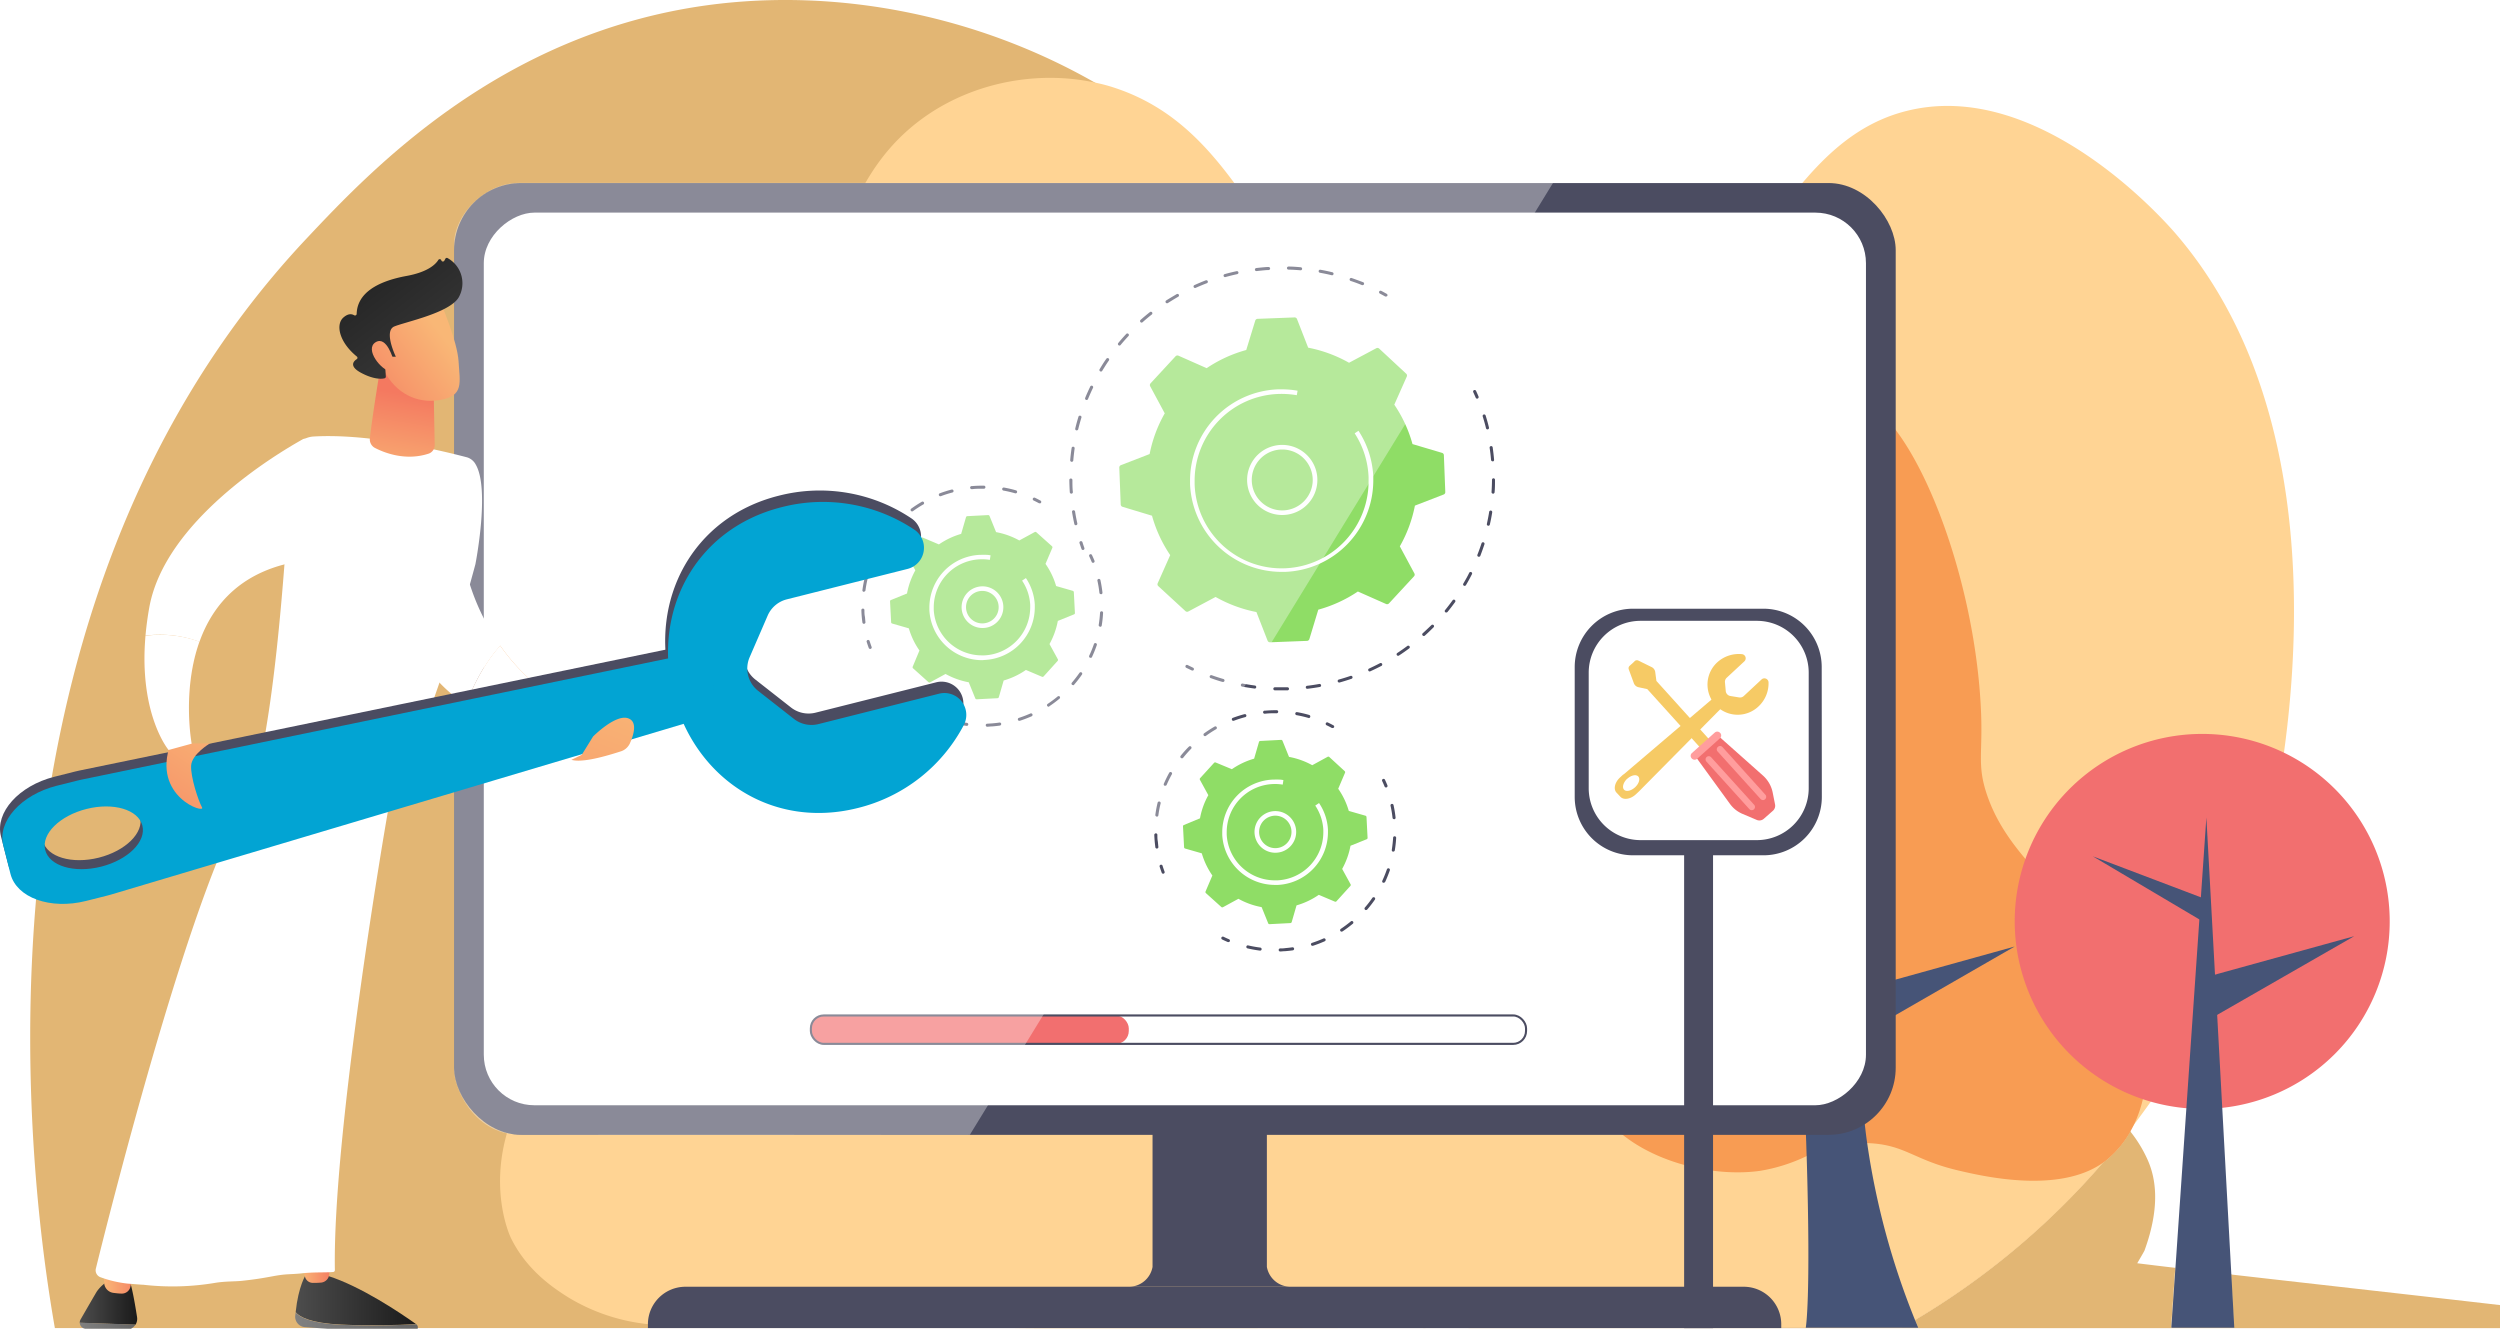 <svg id="Layer_1" data-name="Layer 1" xmlns="http://www.w3.org/2000/svg" xmlns:xlink="http://www.w3.org/1999/xlink" viewBox="0 0 600 318.9"><defs><style>.cls-1{fill:#e2b674;}.cls-2{fill:#ffd494;}.cls-3{fill:#f89c53;}.cls-4{fill:#465477;}.cls-5{fill:#f26f6f;}.cls-6{fill:#e1e1e1;}.cls-7{fill:#ececec;}.cls-8{fill:#4b4c61;}.cls-11,.cls-15,.cls-9{fill:#fff;}.cls-12,.cls-9{stroke:#4b4c61;stroke-miterlimit:10;}.cls-10{fill:#8fdd66;}.cls-12{fill:none;stroke-width:0.5px;}.cls-13{fill:#f6ca65;}.cls-14{fill:#ff9d9d;}.cls-15{opacity:0.35;}.cls-16{fill:url(#linear-gradient);}.cls-17{fill:url(#linear-gradient-2);}.cls-18{fill:url(#linear-gradient-3);}.cls-19{fill:url(#linear-gradient-4);}.cls-20{fill:url(#linear-gradient-5);}.cls-21{fill:url(#linear-gradient-6);}.cls-22{fill:url(#linear-gradient-7);}.cls-23{fill:url(#linear-gradient-8);}.cls-24{fill:url(#linear-gradient-9);}.cls-25{fill:url(#linear-gradient-10);}.cls-26{fill:url(#linear-gradient-11);}.cls-27{fill:#02a4d3;}.cls-28{fill:url(#linear-gradient-12);}.cls-29{fill:url(#linear-gradient-13);}.cls-30{fill:url(#linear-gradient-14);}</style><linearGradient id="linear-gradient" x1="-705.19" y1="156.42" x2="-675.64" y2="234.75" gradientTransform="matrix(-1, 0, 0, 1, -575.8, 0)" gradientUnits="userSpaceOnUse"><stop offset="0" stop-color="#f9b776"/><stop offset="1" stop-color="#f47960"/></linearGradient><linearGradient id="linear-gradient-2" x1="6567.07" y1="311.99" x2="6596.52" y2="311.99" gradientTransform="translate(-6496.2)" gradientUnits="userSpaceOnUse"><stop offset="0" stop-color="#4d4d4d"/><stop offset="1" stop-color="#1a1a1a"/></linearGradient><linearGradient id="linear-gradient-3" x1="6567.07" y1="317.26" x2="6596.52" y2="317.26" gradientTransform="translate(-6496.2)" gradientUnits="userSpaceOnUse"><stop offset="0" stop-color="gray"/><stop offset="1" stop-color="#666"/></linearGradient><linearGradient id="linear-gradient-4" x1="6515.34" y1="312.06" x2="6529.13" y2="312.06" xlink:href="#linear-gradient-2"/><linearGradient id="linear-gradient-5" x1="6515.34" y1="318.31" x2="6528.72" y2="318.31" xlink:href="#linear-gradient-3"/><linearGradient id="linear-gradient-6" x1="6521.17" y1="302.59" x2="6530.12" y2="302.59" gradientTransform="translate(-6496.2)" xlink:href="#linear-gradient"/><linearGradient id="linear-gradient-7" x1="6568.57" y1="302.01" x2="6576.02" y2="302.01" gradientTransform="translate(-6496.2)" xlink:href="#linear-gradient"/><linearGradient id="linear-gradient-8" x1="6590.84" y1="117.25" x2="6594.5" y2="94.68" gradientTransform="translate(-6496.2)" xlink:href="#linear-gradient"/><linearGradient id="linear-gradient-9" x1="6602.68" y1="80.65" x2="6578.96" y2="98.79" gradientTransform="translate(-6496.2)" xlink:href="#linear-gradient"/><linearGradient id="linear-gradient-10" x1="6575.95" y1="53.38" x2="6597.4" y2="81" gradientTransform="translate(-6496.2)" gradientUnits="userSpaceOnUse"><stop offset="0" stop-color="#1a1a1a"/><stop offset="1" stop-color="#333"/></linearGradient><linearGradient id="linear-gradient-11" x1="6599.72" y1="76.8" x2="6576.01" y2="94.95" gradientTransform="translate(-6496.2)" xlink:href="#linear-gradient"/><linearGradient id="linear-gradient-12" x1="-620.29" y1="159.71" x2="-587.02" y2="207.77" xlink:href="#linear-gradient"/><linearGradient id="linear-gradient-13" x1="-726.06" y1="164.24" x2="-696.47" y2="242.66" xlink:href="#linear-gradient"/><linearGradient id="linear-gradient-14" x1="-629.86" y1="172.71" x2="-603.56" y2="210.7" xlink:href="#linear-gradient"/></defs><title>02مجموعة محمد النهدي العقارية</title><path class="cls-1" d="M600,313.22v5.53H337.65c33.79-.05,73.48-.09,118.63-.09h4.1s-.28-.65-.78-1.86a182.59,182.59,0,0,0,45-37.69h0c.29-.21.59-.43.88-.67a24.25,24.25,0,0,0,5.78-6.91,31.51,31.51,0,0,1,4.17,6.82c1.82,4.1,3.24,10.87-.77,21.83-.57,1.05-1.15,2-1.72,3,3,.37,6,.74,9.12,1.1l-1,14.43h15.1l-.7-12.83C557.44,308.4,579.74,310.88,600,313.22Z"/><path class="cls-1" d="M511.09,271.27c.07.08.14.17.22.25a24.25,24.25,0,0,1-5.78,6.91c-.29.24-.59.46-.88.67h0a182.59,182.59,0,0,1-45,37.69c.5,1.21.78,1.86.78,1.86h-4.1c-45.15,0-84.84,0-118.63.09H13.17C8.48,291.88-13.51,150,73.42,57.41,88.92,40.92,119.8,8.14,169.64,1.27c31.3-4.29,64.83,2.38,93.11,18.54a139.74,139.74,0,0,1,32.56,25.5,136.76,136.76,0,0,1,25.44,38.21c1.14-1.36,2.44-2.85,3.92-4.42,8.64-9.16,22.92-20.93,42.37-24.84,15.94-3.2,35.79-1.51,52.06,7.43a57.42,57.42,0,0,1,19.39,17.06A58.32,58.32,0,0,1,446.81,96a70.65,70.65,0,0,1,.06,39.43v0c-.08.31-.18.61-.27.92-.41,1.3-.85,2.58-1.32,3.82-8.23,21.35-23.62,23.54-30.52,49.46-2,7.34-4.87,19.54.19,31.74,4.94,12,14.73,18.82,22,22.34a36.64,36.64,0,0,0,8.62,3.11c.6.09,1.19.19,1.79.3h0l1.18.2C483,253,501.77,260,511.09,271.27Z"/><path class="cls-1" d="M535.52,305.83l.7,12.83h-15.1l1-14.43C526.54,304.77,531,305.31,535.52,305.83Z"/><path class="cls-2" d="M548.16,180.55A225.23,225.23,0,0,1,542,211.24a180.1,180.1,0,0,1-8.14,22q-1,2.25-2,4.42-1.41,3-2.93,5.89c-1,1.86-2,3.7-3,5.49a180.8,180.8,0,0,1-9.7,15.31c-1.33,1.87-2.67,3.7-4,5.47-.35.46-.71.94-1.08,1.4-2.12,2.73-4.28,5.35-6.44,7.83h0a182.59,182.59,0,0,1-45,37.69c-1.3.75-2.42,1.37-3.32,1.86-45.15,0-84.84,0-118.63.09s-61.65.1-83.18.1c-4,0-8.38,0-13.23-.1-17.37-.2-41.29-.67-81.26-.67a41.14,41.14,0,0,1-5.08-.28,46.11,46.11,0,0,1-18.64-6.38c-3-1.91-9.85-6.21-13.78-14.31,0,0-5.25-10.77-.76-25.63,5.64-19.83,39.12-30.12,82-37,3.63-.57,26.78-7.82,36-29.83,6.5-15.73,2.29-30.41.19-37.28-5.93-19.44-16.55-23.53-26.68-38.79C196.33,103.16,193,61.7,212,37.49c12.4-15.86,33.35-21.43,50.74-17.68a40.14,40.14,0,0,1,4.82,1.28c28.73,9.52,34.2,39.65,57.1,58a61.69,61.69,0,0,0,18.27,10.14c4.87,1.72,19.31,6.68,36.53,2.58,18.82-4.44,29.86-17.06,39.63-30.13,11.23-15,20.77-30.63,38.52-35.06C489.08,18.71,519,52.45,522,55.89,553.73,92.57,552.81,146.78,548.16,180.55Z"/><path class="cls-3" d="M514.29,263.8a29.67,29.67,0,0,1-2.12,6.07c-.27.56-.55,1.11-.86,1.65a24.25,24.25,0,0,1-5.78,6.91c-.29.24-.59.46-.88.67h0c-10.49,7.37-28.34,3.29-34.29,1.9-11.18-2.55-13-6.32-22.21-6.66h-.26c-6.41-.21-10.29,1.37-14.23,3.09a41.08,41.08,0,0,1-11.3,3.58c-13.78,1.91-32.72-4-39.22-16-8.13-15.05,3.73-36.69,14.34-56,7.09-13,10.81-15.15,15.79-28,3.44-8.77,4.87-17.06,7.94-33.55,3.72-20.58,3.72-28.12,9.94-38.6,4.49-7.72,7.75-13.24,12.53-13.43a7.24,7.24,0,0,1,3.16.6c12.47,5.07,27.1,41.23,28.59,74.4.48,10.3-.95,13,1.34,20,2,6.08,5.35,11,9.37,15.76,7.06,8.27,16.08,15.75,23,27C514.66,242.44,516.62,254,514.29,263.8Z"/><path class="cls-4" d="M460.38,318.66h-27s1.26-6.43.22-41.23c-.05-1.16-.08-2.35-.12-3.56a98.66,98.66,0,0,1,3.43-30.19c2.37-8.7,5.3-15.57,6.73-22.66a39.42,39.42,0,0,0,.81-9.92,40.78,40.78,0,0,0-1.6-9.39c-6.28-21.94,2-58.29,3.72-65.39.19-.81.3-1.23.3-1.23l0,.29v0c-.3,2.82-2.32,24.82,2.32,53.63,4.95,30.69,1.29,23.92-1.84,58.06l-.06.65a118.29,118.29,0,0,0,.83,26.61A182,182,0,0,0,459.6,316.8C460.1,318,460.38,318.66,460.38,318.66Z"/><polygon class="cls-4" points="448.53 236.88 483.53 227.16 447.28 248.03 448.53 236.88"/><polygon class="cls-4" points="445.18 221.92 418.88 206.28 445.18 211.24 445.18 218.77 445.18 221.92"/><path class="cls-5" d="M528.67,266.14a45,45,0,1,0-45.14-45A45.07,45.07,0,0,0,528.67,266.14Z"/><polygon class="cls-4" points="529.82 234.4 565.02 224.68 528.67 245.55 529.82 234.4"/><polygon class="cls-4" points="528.67 221.15 502.28 205.52 528.67 215.53 528.67 218.01 528.67 221.15"/><polygon class="cls-4" points="536.23 318.66 521.12 318.66 522.11 304.23 524.73 265.97 525.89 249.09 527.85 220.67 528.21 215.35 529.53 196.19 531.6 233.92 531.8 237.71 532.12 243.57 533.34 265.89 535.52 305.83 536.23 318.66"/><path class="cls-6" d="M278.42,160l-5.83-10.13-9.14,1.34-7.55-9.45,3.89-9.4-10.19-6.74-7.6,7.64-10-1.75-4.06-11.73-12.17,1.28-.69,10.26-9.07,4.6-9.6-6.78-9.74,7.07,5.06,10.87-5.8,8.7-10.53-.56-2.75,12.94,10,3.84.86,10.88-10.38,5.94,5,11.22,10.75-1.66,7.12,8.19-3.72,10.21,9.85,6.93,7.68-8.28,10.67,2.87,3.32,11,11.85-.8,1.53-9.85,10.16-5.81,8.31,6.61,10.52-7.81-5.32-9.23,5.18-9.24,10.66.78,3.27-12-9.15-4.94-1.22-11Zm-41.28,35.43A23.89,23.89,0,1,1,246,162.85,24,24,0,0,1,237.14,195.43Z"/><path class="cls-6" d="M235.82,167.79a24,24,0,0,0-1.95-2.41,12.64,12.64,0,0,0-7.43-3.64,12.48,12.48,0,0,0-11.11,4.34,12.54,12.54,0,0,0-2.85,6.62,12.35,12.35,0,0,0,7.32,12.7,11.72,11.72,0,0,0,3.6,1,11.88,11.88,0,0,0,3.58-.1,12.52,12.52,0,0,0,6-2.76,12.38,12.38,0,0,0,3.41-4.62,12.52,12.52,0,0,0,.59-8.22,23.41,23.41,0,0,0-1.11-2.9,1,1,0,0,1,.11.18l.3.52a6.31,6.31,0,0,1,.42.89,8.27,8.27,0,0,1,.45,1.26,11.68,11.68,0,0,1,.52,3.63,12.71,12.71,0,0,1-4.44,9.55,12.86,12.86,0,0,1-6.13,2.89,12.79,12.79,0,0,1-7.43-.89A12.74,12.74,0,0,1,212,172.65a12.87,12.87,0,0,1,3-6.85,12.94,12.94,0,0,1,5.6-3.81,12.78,12.78,0,0,1,10.51,1,12,12,0,0,1,2.89,2.28,9.15,9.15,0,0,1,.87,1,6.14,6.14,0,0,1,.55.81l.31.52Q235.84,167.79,235.82,167.79Z"/><path class="cls-6" d="M247.22,141.21c.1.07-3.17,5.22-7.32,11.5S232.31,164,232.2,164s3.17-5.22,7.31-11.5S247.11,141.14,247.22,141.21Z"/><path class="cls-6" d="M259,183a28.06,28.06,0,0,1-3.21-.94c-2-.61-4.71-1.4-7.77-2.15s-5.86-1.29-7.89-1.65a31.77,31.77,0,0,1-3.29-.64,3.53,3.53,0,0,1,.91,0c.57,0,1.41.14,2.43.28,2.05.29,4.88.79,8,1.53s5.81,1.6,7.76,2.29c1,.35,1.76.64,2.3.87A3.61,3.61,0,0,1,259,183Z"/><path class="cls-6" d="M230.19,185.75a18.88,18.88,0,0,1,1,2.8c.54,1.75,1.22,4.2,1.86,6.93s1.1,5.22,1.4,7a17.12,17.12,0,0,1,.35,3,21,21,0,0,1-.68-2.89c-.37-1.8-.89-4.27-1.53-7s-1.26-5.17-1.71-6.94A19.42,19.42,0,0,1,230.19,185.75Z"/><path class="cls-6" d="M217.25,184.29c.11.06-2.05,3.82-4.81,8.39s-5.1,8.23-5.21,8.16,2-3.82,4.81-8.4S217.14,184.22,217.25,184.29Z"/><path class="cls-6" d="M215.41,143.59c.12,0,1.46,3.95,3,8.9s2.67,9,2.55,9-1.46-3.94-3-8.89S215.29,143.63,215.41,143.59Z"/><path class="cls-6" d="M212.7,171.69a60.76,60.76,0,0,1-7.48-.48,59.24,59.24,0,0,1-7.43-.94,63.23,63.23,0,0,1,7.48.48A59.93,59.93,0,0,1,212.7,171.69Z"/><ellipse class="cls-6" cx="224.83" cy="174.08" rx="9.88" ry="9.84"/><path class="cls-7" d="M229.61,174.16a15.72,15.72,0,0,1-1.36-.81,9.51,9.51,0,0,0-3.54-1.13,9.36,9.36,0,0,0-3.69.35c-.93.28-1.47.56-1.5.5a3.34,3.34,0,0,1,1.39-.81,8.29,8.29,0,0,1,7.51.81A3.53,3.53,0,0,1,229.61,174.16Z"/><path class="cls-7" d="M225.65,168.39a24,24,0,0,0-1.56,4.56,24.67,24.67,0,0,0-.14,4.83,8.62,8.62,0,0,1-.32-4.91A8.47,8.47,0,0,1,225.65,168.39Z"/><path class="cls-8" d="M304.05,304.06v-42H276.61v42a5.77,5.77,0,0,1-5.7,4.76h38.84A5.77,5.77,0,0,1,304.05,304.06Z"/><rect class="cls-8" x="108.99" y="43.93" width="345.98" height="228.43" rx="16.11"/><rect class="cls-9" x="174.36" y="-8.21" width="215.23" height="332.72" rx="12.63" transform="translate(440.12 -123.83) rotate(90)"/><path class="cls-8" d="M164.5,308.82h254a9,9,0,0,1,9,9v.92a0,0,0,0,1,0,0h-272a0,0,0,0,1,0,0v-.92a9,9,0,0,1,9-9Z"/><path class="cls-8" d="M354.51,95.68a.37.37,0,0,1-.34-.23c-.19-.45-.39-.89-.59-1.33a.37.37,0,0,1,.19-.49.37.37,0,0,1,.48.18c.21.45.41.9.6,1.36a.38.38,0,0,1-.2.48Z"/><path class="cls-8" d="M307.66,165.68c-.57,0-1.15,0-1.71,0a.37.37,0,0,1-.35-.38.36.36,0,0,1,.38-.35c1,0,2,0,2.95,0a.37.37,0,1,1,0,.73Zm6.1-.36a.37.37,0,0,1-.37-.33.36.36,0,0,1,.32-.4c1-.12,2-.27,2.92-.44a.38.38,0,0,1,.43.3.36.36,0,0,1-.3.42c-1,.18-2,.33-3,.44Zm-12.61-.06h0c-1-.13-2-.29-3-.47a.37.37,0,1,1,.14-.72c1,.18,1.94.33,2.92.46a.37.37,0,0,1-.05.73Zm20.26-1.45a.38.38,0,0,1-.36-.27.37.37,0,0,1,.26-.45c.94-.26,1.89-.56,2.81-.87a.36.36,0,0,1,.47.22.36.36,0,0,1-.23.47c-.93.32-1.9.62-2.86.89Zm-27.89-.14h-.11c-1-.28-1.91-.59-2.85-.93a.35.35,0,0,1-.22-.46.38.38,0,0,1,.47-.23c.92.33,1.87.64,2.81.91a.37.37,0,0,1,.25.46A.36.36,0,0,1,293.52,163.67Zm35.21-2.52a.36.36,0,0,1-.33-.22.35.35,0,0,1,.18-.48c.88-.41,1.77-.84,2.64-1.3a.37.37,0,0,1,.35.65c-.88.46-1.79.9-2.69,1.31A.28.28,0,0,1,328.73,161.15Zm6.82-3.76a.38.38,0,0,1-.31-.16.37.37,0,0,1,.11-.51c.82-.54,1.63-1.11,2.41-1.69a.37.37,0,0,1,.52.08.36.36,0,0,1-.08.51c-.79.59-1.62,1.17-2.45,1.71A.36.36,0,0,1,335.55,157.39Zm6.16-4.75a.37.37,0,0,1-.27-.13.35.35,0,0,1,0-.51c.72-.66,1.44-1.34,2.13-2a.37.37,0,0,1,.52.52c-.7.7-1.42,1.4-2.16,2.06A.39.39,0,0,1,341.71,152.64Zm5.37-5.64a.36.36,0,0,1-.24-.09.36.36,0,0,1,0-.51c.62-.76,1.22-1.55,1.79-2.34a.38.38,0,0,1,.52-.08.37.37,0,0,1,.08.51c-.58.8-1.19,1.6-1.82,2.37A.37.37,0,0,1,347.08,147Zm4.43-6.39a.41.41,0,0,1-.18-.05.35.35,0,0,1-.13-.5c.49-.85,1-1.72,1.41-2.59a.38.38,0,0,1,.5-.16.36.36,0,0,1,.16.49c-.45.89-.93,1.77-1.44,2.63A.38.38,0,0,1,351.51,140.61Zm3.41-7a.31.31,0,0,1-.13,0,.37.37,0,0,1-.21-.48c.36-.9.69-1.84,1-2.77a.37.37,0,0,1,.7.23c-.31.94-.65,1.89-1,2.81A.35.35,0,0,1,354.92,133.62Zm2.29-7.44h-.09a.36.36,0,0,1-.27-.43c.21-1,.4-1.93.55-2.89a.37.37,0,1,1,.73.12c-.16,1-.35,2-.57,2.93A.35.35,0,0,1,357.21,126.18Zm1.1-7.69h0a.37.37,0,0,1-.34-.39c.06-1,.1-2,.11-2.94a.36.36,0,0,1,.36-.36h0a.37.37,0,0,1,.36.37c0,1,0,2-.1,3A.38.38,0,0,1,358.31,118.49Zm-.09-7.77a.37.37,0,0,1-.37-.33c-.08-1-.2-2-.34-2.92a.37.37,0,0,1,.73-.11c.14,1,.26,2,.34,3a.36.36,0,0,1-.33.4ZM357,103.06a.38.38,0,0,1-.36-.28c-.24-1-.5-1.91-.79-2.84a.37.37,0,0,1,.24-.46.36.36,0,0,1,.46.25c.3.94.57,1.91.8,2.87a.37.37,0,0,1-.27.45Z"/><path class="cls-8" d="M286.19,160.91a.29.29,0,0,1-.16,0l-1.33-.64a.37.37,0,0,1-.16-.5.36.36,0,0,1,.49-.16l1.31.64a.37.37,0,0,1-.15.7Z"/><path class="cls-8" d="M259.9,132a.36.36,0,0,1-.34-.25c-.17-.46-.32-.93-.48-1.4a.37.37,0,0,1,.24-.46.38.38,0,0,1,.47.24c.14.46.3.92.46,1.38a.37.37,0,0,1-.22.47Z"/><path class="cls-8" d="M258.2,126.06a.37.37,0,0,1-.36-.29c-.21-1-.4-1.92-.55-2.89a.36.36,0,0,1,.3-.42.38.38,0,0,1,.43.31c.15,1,.33,1.9.54,2.84a.37.37,0,0,1-.28.44Zm-1.08-7.58a.38.38,0,0,1-.37-.34c-.06-1-.1-2-.11-2.93a.36.36,0,0,1,.37-.37h0a.37.37,0,0,1,.37.36c0,1,0,1.93.11,2.89a.37.37,0,0,1-.34.39Zm.07-7.64h0a.38.38,0,0,1-.34-.4c.08-1,.2-2,.34-2.92a.36.36,0,0,1,.41-.31.37.37,0,0,1,.31.42c-.13,1-.24,1.92-.32,2.87A.38.38,0,0,1,257.19,110.84Zm1.23-7.55h-.09a.36.36,0,0,1-.27-.44c.23-1,.49-1.91.77-2.84a.37.37,0,0,1,.46-.24.35.35,0,0,1,.25.45c-.28.92-.54,1.87-.77,2.8A.36.36,0,0,1,258.42,103.29ZM260.78,96a.37.37,0,0,1-.34-.5c.37-.91.78-1.81,1.2-2.69a.37.37,0,1,1,.66.32c-.42.86-.81,1.76-1.18,2.64A.35.35,0,0,1,260.78,96Zm3.44-6.83a.3.3,0,0,1-.18-.06.35.35,0,0,1-.13-.5c.5-.83,1-1.67,1.59-2.47a.37.37,0,1,1,.61.41c-.55.79-1.07,1.62-1.57,2.44A.38.38,0,0,1,264.22,89.18Zm4.44-6.24a.37.37,0,0,1-.28-.6c.62-.76,1.28-1.5,1.94-2.21a.37.37,0,0,1,.54.5c-.65.7-1.3,1.43-1.91,2.17A.38.38,0,0,1,268.66,82.94ZM274,77.43a.39.39,0,0,1-.28-.12.38.38,0,0,1,0-.52c.73-.65,1.49-1.28,2.26-1.89a.36.36,0,0,1,.51.06.37.37,0,0,1-.06.52c-.75.59-1.5,1.22-2.22,1.86A.36.36,0,0,1,274,77.43Zm6.09-4.64a.37.37,0,0,1-.2-.68c.82-.53,1.66-1,2.51-1.52a.37.37,0,0,1,.51.13.36.36,0,0,1-.14.5c-.84.48-1.67,1-2.48,1.51A.36.36,0,0,1,280.08,72.79Zm6.73-3.67a.38.38,0,0,1-.34-.22.36.36,0,0,1,.19-.48c.89-.4,1.8-.79,2.72-1.14a.37.37,0,0,1,.47.21.37.37,0,0,1-.21.48c-.9.34-1.8.72-2.68,1.11A.28.28,0,0,1,286.81,69.12Zm40.2-.69a.32.32,0,0,1-.14,0c-.89-.37-1.81-.71-2.72-1a.37.37,0,0,1,.24-.7c.93.32,1.85.67,2.76,1a.37.37,0,0,1-.14.71Zm-33-1.92a.36.36,0,0,1-.35-.27.36.36,0,0,1,.25-.45c.94-.27,1.91-.5,2.86-.71a.37.37,0,0,1,.44.28.36.36,0,0,1-.28.43c-.94.21-1.89.44-2.82.7Zm25.69-.45h-.09c-.93-.23-1.89-.43-2.84-.6a.38.38,0,0,1-.3-.43.36.36,0,0,1,.43-.29c1,.17,1.94.38,2.89.61a.37.37,0,0,1-.09.72Zm-18.17-1a.36.36,0,0,1-.36-.32.38.38,0,0,1,.32-.41c.87-.1,1.75-.19,2.62-.25l.32,0a.38.38,0,0,1,.39.34.38.38,0,0,1-.35.39l-.3,0c-.86.06-1.73.15-2.59.25Zm10.59-.19h0c-1-.08-1.94-.14-2.9-.16a.38.38,0,0,1-.36-.38.38.38,0,0,1,.38-.36c1,0,2,.09,2.95.17a.37.37,0,0,1,0,.73Z"/><path class="cls-8" d="M332.63,71.16a.41.41,0,0,1-.18,0c-.42-.24-.85-.47-1.28-.7a.38.38,0,0,1-.16-.5.38.38,0,0,1,.5-.15c.44.23.87.47,1.3.71a.36.36,0,0,1,.14.5A.37.37,0,0,1,332.63,71.16Z"/><path class="cls-10" d="M331,83.66a.61.61,0,0,0-.7-.08l-6.53,3.48a32.56,32.56,0,0,0-9.81-3.62l-2.68-6.87a.61.61,0,0,0-.59-.39l-8.87.34a.61.61,0,0,0-.56.43L299.1,84a32.23,32.23,0,0,0-9.5,4.36l-6.78-3a.62.62,0,0,0-.69.15l-6,6.49a.62.62,0,0,0-.09.7l3.5,6.5a32.18,32.18,0,0,0-3.63,9.77l-6.9,2.67a.61.61,0,0,0-.38.59l.34,8.85a.6.6,0,0,0,.43.55l7.08,2.14a32.4,32.4,0,0,0,4.37,9.46l-3,6.75a.59.59,0,0,0,.14.69l6.52,6a.6.6,0,0,0,.7.08l6.53-3.48a32.6,32.6,0,0,0,9.8,3.62l2.68,6.87a.62.62,0,0,0,.59.39l8.88-.34a.62.62,0,0,0,.56-.43l2.14-7.06a32.35,32.35,0,0,0,9.5-4.36l6.77,3a.63.63,0,0,0,.7-.15l6-6.49a.59.59,0,0,0,.09-.7l-3.49-6.5a32.16,32.16,0,0,0,3.62-9.77l6.9-2.67a.6.6,0,0,0,.39-.59l-.34-8.85a.6.6,0,0,0-.43-.55L339,106.58a31.89,31.89,0,0,0-4.37-9.46l3-6.75a.6.6,0,0,0-.15-.69Z"/><path class="cls-11" d="M307.72,123.6a8.41,8.41,0,0,1-2.37-16.48,8.45,8.45,0,0,1,10.48,5.7,8.41,8.41,0,0,1-5.72,10.44A8.52,8.52,0,0,1,307.72,123.6Zm0-15.72a7.35,7.35,0,0,0-2.07.3,7.31,7.31,0,1,0,8.5,10.51,7.19,7.19,0,0,0,.6-5.56,7.31,7.31,0,0,0-7-5.25Z"/><path class="cls-11" d="M307.61,137.25a22,22,0,0,1-22-21.07c0-.29,0-.58,0-.86a21.94,21.94,0,0,1,21.14-21.88h.86a22,22,0,0,1,3.81.33l-.19,1.08a21.86,21.86,0,0,0-4.43-.3,20.85,20.85,0,0,0-20.09,20.78c0,.27,0,.54,0,.82a20.88,20.88,0,0,0,41.75-.79c0-.27,0-.54,0-.81A20.74,20.74,0,0,0,325.12,104l.92-.61a21.81,21.81,0,0,1,3.55,11.13c0,.28,0,.57,0,.85a22,22,0,0,1-21.15,21.88Z"/><path class="cls-8" d="M262.34,135.08a.35.35,0,0,1-.34-.23c-.18-.44-.38-.89-.58-1.32a.36.36,0,0,1,.17-.49.36.36,0,0,1,.49.18c.21.44.41.9.6,1.36a.37.37,0,0,1-.34.5Z"/><path class="cls-8" d="M236.94,174.42a.36.36,0,0,1-.36-.35.35.35,0,0,1,.35-.38l1.2-.08c.58-.05,1.17-.11,1.74-.2a.37.37,0,0,1,.42.31.39.39,0,0,1-.32.42c-.58.08-1.18.15-1.78.2-.41,0-.82.06-1.23.08Zm-4.85-.21H232a30,30,0,0,1-3-.54.37.37,0,0,1,.17-.71,28.59,28.59,0,0,0,2.91.52.37.37,0,0,1,0,.73ZM244.65,173a.35.35,0,0,1-.35-.25.36.36,0,0,1,.24-.46c.93-.3,1.85-.66,2.75-1.05a.37.37,0,0,1,.49.18.37.37,0,0,1-.19.49c-.92.4-1.87.77-2.83,1.08Zm7-3.4a.4.4,0,0,1-.31-.16.37.37,0,0,1,.11-.51,28.91,28.91,0,0,0,2.36-1.76.37.37,0,0,1,.52,0,.36.36,0,0,1-.05.51c-.77.64-1.59,1.25-2.42,1.81A.42.42,0,0,1,251.69,169.64Zm5.86-5.18a.36.36,0,0,1-.24-.09.35.35,0,0,1,0-.51c.63-.75,1.24-1.53,1.8-2.33a.37.37,0,0,1,.51-.1.36.36,0,0,1,.09.51,26.73,26.73,0,0,1-1.85,2.39A.34.34,0,0,1,257.55,164.46Zm4.23-6.56-.15,0a.38.38,0,0,1-.18-.49,26.9,26.9,0,0,0,1.11-2.73.37.37,0,1,1,.69.24,28.24,28.24,0,0,1-1.13,2.8A.38.38,0,0,1,261.78,157.9Zm2.31-7.46H264a.37.37,0,0,1-.31-.42,28.83,28.83,0,0,0,.32-2.93.37.37,0,0,1,.39-.34.35.35,0,0,1,.34.38,27,27,0,0,1-.32,3A.37.37,0,0,1,264.09,150.44Zm.18-7.8a.36.36,0,0,1-.37-.32,28.28,28.28,0,0,0-.48-2.9.37.37,0,0,1,.28-.44.37.37,0,0,1,.44.28,29.85,29.85,0,0,1,.49,3,.35.35,0,0,1-.32.4Z"/><path class="cls-8" d="M224.51,172.16l-.14,0c-.46-.19-.91-.4-1.36-.62a.36.36,0,0,1-.16-.49.37.37,0,0,1,.49-.17c.43.21.88.42,1.32.61a.37.37,0,0,1-.15.7Z"/><path class="cls-8" d="M208.85,155.75a.38.38,0,0,1-.35-.24c-.17-.46-.33-.93-.48-1.4a.37.37,0,1,1,.7-.22c.15.46.3.92.47,1.37a.37.37,0,0,1-.22.47A.25.25,0,0,1,208.85,155.75Z"/><path class="cls-8" d="M207.34,149.72a.37.37,0,0,1-.36-.32c-.07-.5-.13-1-.17-1.49s-.07-1-.08-1.47a.37.37,0,0,1,.35-.38.36.36,0,0,1,.38.36c0,.47,0,1,.09,1.43s.09,1,.16,1.45a.37.37,0,0,1-.32.41Zm0-7.68h-.05a.36.36,0,0,1-.31-.41,28.84,28.84,0,0,1,.54-2.92.37.37,0,0,1,.45-.27.35.35,0,0,1,.27.44,24.91,24.91,0,0,0-.53,2.84A.38.38,0,0,1,207.33,142Zm2-7.4-.15,0a.37.37,0,0,1-.19-.48,28.69,28.69,0,0,1,1.31-2.67.36.36,0,0,1,.5-.14.38.38,0,0,1,.15.5,27.24,27.24,0,0,0-1.28,2.6A.39.39,0,0,1,209.38,134.64Zm4-6.59a.4.4,0,0,1-.23-.08.38.38,0,0,1-.06-.52c.62-.77,1.29-1.52,2-2.22a.37.37,0,0,1,.52,0,.37.37,0,0,1,0,.52c-.67.69-1.32,1.42-1.92,2.17A.37.37,0,0,1,213.33,128.05Zm5.56-5.31a.35.35,0,0,1-.29-.15.36.36,0,0,1,.08-.51,28.66,28.66,0,0,1,2.49-1.62.37.37,0,1,1,.37.63,27.29,27.29,0,0,0-2.43,1.58A.34.34,0,0,1,218.89,122.74Zm6.78-3.64a.35.35,0,0,1-.34-.24.36.36,0,0,1,.21-.47,28.54,28.54,0,0,1,2.85-.9.37.37,0,0,1,.44.26.36.36,0,0,1-.26.45,27.8,27.8,0,0,0-2.77.88Zm18.08-.7h-.11a26.85,26.85,0,0,0-2.82-.66.37.37,0,0,1-.3-.43.38.38,0,0,1,.43-.3c1,.18,2,.41,2.9.68a.37.37,0,0,1-.1.72Zm-10.57-1a.38.38,0,0,1-.36-.34.37.37,0,0,1,.33-.4h.19c.82-.07,1.64-.1,2.46-.1h.33a.36.36,0,0,1,.36.37.35.35,0,0,1-.37.36h-.32c-.8,0-1.6,0-2.4.1h-.22Z"/><path class="cls-8" d="M249.53,120.78a.33.33,0,0,1-.17,0c-.42-.23-.86-.45-1.29-.66a.37.37,0,0,1-.18-.49.38.38,0,0,1,.5-.17c.44.21.89.44,1.32.68a.36.36,0,0,1-.18.68Z"/><path class="cls-10" d="M248.69,127.71a.35.35,0,0,0-.39,0l-3.67,2a18.12,18.12,0,0,0-5.57-2l-1.57-3.87a.35.35,0,0,0-.34-.22l-5,.26a.35.35,0,0,0-.31.25l-1.16,4a18.47,18.47,0,0,0-5.34,2.53l-3.85-1.63a.35.35,0,0,0-.39.08l-3.37,3.72a.35.35,0,0,0-.05.4l2,3.65a18.35,18.35,0,0,0-2,5.56L213.83,144a.33.33,0,0,0-.22.33l.26,5a.35.35,0,0,0,.25.32l4,1.15a18,18,0,0,0,2.55,5.32L219.05,160a.35.35,0,0,0,.08.39l3.74,3.36a.35.35,0,0,0,.39,0l3.67-2a18.5,18.5,0,0,0,5.57,2l1.57,3.87a.35.35,0,0,0,.34.21l5-.26a.35.35,0,0,0,.31-.25l1.16-4a18.22,18.22,0,0,0,5.34-2.53l3.85,1.63a.35.35,0,0,0,.4-.08l3.36-3.72a.35.35,0,0,0,.05-.4l-2-3.65a18.38,18.38,0,0,0,2-5.55l3.88-1.57a.33.33,0,0,0,.22-.33l-.26-5a.37.37,0,0,0-.25-.32l-4-1.15a18,18,0,0,0-2.55-5.32l1.64-3.84a.35.35,0,0,0-.08-.39Z"/><path class="cls-11" d="M235.77,150.72a5.06,5.06,0,0,1-2.33-.58,5,5,0,0,1,.86-9.19,5,5,0,1,1,3,9.55A5.07,5.07,0,0,1,235.77,150.72Zm0-8.9a3.9,3.9,0,0,0-3.75,5.05,3.9,3.9,0,0,0,4.89,2.57,3.88,3.88,0,0,0,.68-7.16A3.81,3.81,0,0,0,235.79,141.82Z"/><path class="cls-11" d="M235.71,158.44a12.68,12.68,0,0,1-12.66-12c0-.22,0-.44,0-.66a12.67,12.67,0,0,1,12-12.61h.29a12.69,12.69,0,0,1,1.51,0c.3,0,.59.06.89.11h0l-.18,1.09a11.25,11.25,0,0,0-2.46-.13,11.55,11.55,0,0,0-11,11.5c0,.2,0,.41,0,.61a11.56,11.56,0,0,0,11.55,10.94c.2,0,.4,0,.6,0a11.55,11.55,0,0,0,11-11.5c0-.2,0-.41,0-.61a11.46,11.46,0,0,0-1.95-5.83l.92-.61a12.65,12.65,0,0,1,2.13,6.38c0,.23,0,.45,0,.67a12.65,12.65,0,0,1-12,12.6Z"/><path class="cls-8" d="M332.65,189a.38.38,0,0,1-.35-.23c-.18-.44-.37-.89-.58-1.32a.37.37,0,0,1,.18-.49.37.37,0,0,1,.49.17c.21.45.41.91.6,1.37a.37.37,0,0,1-.21.47A.31.31,0,0,1,332.65,189Z"/><path class="cls-8" d="M307.25,228.36a.37.37,0,0,1,0-.74c.4,0,.8,0,1.2-.07.59-.05,1.17-.12,1.74-.2a.37.37,0,0,1,.11.73c-.59.08-1.19.15-1.79.2-.41,0-.82.06-1.23.08Zm-4.85-.21h0a30,30,0,0,1-3-.54.36.36,0,0,1-.27-.44.35.35,0,0,1,.44-.27,28.4,28.4,0,0,0,2.9.52.37.37,0,0,1,.32.41A.36.36,0,0,1,302.4,228.15ZM315,227a.37.37,0,0,1-.35-.25.36.36,0,0,1,.23-.46,28,28,0,0,0,2.76-1.06.36.36,0,0,1,.48.19.36.36,0,0,1-.18.48,29.47,29.47,0,0,1-2.83,1.09Zm7-3.4a.38.38,0,0,1-.31-.16.37.37,0,0,1,.1-.51c.82-.55,1.61-1.14,2.37-1.76a.37.37,0,1,1,.47.56c-.78.64-1.59,1.25-2.43,1.81A.36.36,0,0,1,322,223.58Zm5.85-5.18a.37.37,0,0,1-.28-.61,25.37,25.37,0,0,0,1.8-2.33.39.39,0,0,1,.52-.09.37.37,0,0,1,.09.51,26.73,26.73,0,0,1-1.85,2.39A.35.35,0,0,1,327.85,218.4Zm4.24-6.56a.4.4,0,0,1-.15,0,.36.36,0,0,1-.18-.49c.41-.89.78-1.81,1.1-2.73a.37.37,0,1,1,.7.24c-.33.95-.71,1.89-1.13,2.8A.39.39,0,0,1,332.09,211.84Zm2.3-7.46h-.06a.36.36,0,0,1-.3-.42c.15-1,.26-2,.32-2.93a.35.35,0,0,1,.38-.34.36.36,0,0,1,.35.38,27,27,0,0,1-.33,3A.36.36,0,0,1,334.39,204.38Zm.18-7.8a.36.36,0,0,1-.36-.32,27.83,27.83,0,0,0-.48-2.9.36.36,0,0,1,.28-.44.37.37,0,0,1,.44.28,29.85,29.85,0,0,1,.49,3,.36.36,0,0,1-.32.4Z"/><path class="cls-8" d="M294.82,226.1a.32.32,0,0,1-.14,0c-.46-.2-.91-.4-1.36-.62a.37.37,0,0,1-.17-.49.38.38,0,0,1,.5-.17c.43.21.87.42,1.32.6a.38.38,0,0,1,.19.49A.39.39,0,0,1,294.82,226.1Z"/><path class="cls-8" d="M279.15,209.69a.35.35,0,0,1-.34-.24c-.17-.46-.33-.93-.48-1.4a.37.37,0,1,1,.7-.22c.14.46.3.92.47,1.37a.37.37,0,0,1-.22.47A.3.3,0,0,1,279.15,209.69Z"/><path class="cls-8" d="M277.65,203.66a.38.38,0,0,1-.37-.32c-.06-.5-.12-1-.16-1.49s-.07-1-.09-1.47a.38.38,0,0,1,.36-.38.36.36,0,0,1,.38.35c0,.48,0,1,.08,1.44s.1,1,.16,1.45a.36.36,0,0,1-.31.41Zm0-7.68h-.05a.39.39,0,0,1-.32-.42c.14-1,.32-2,.55-2.92a.37.37,0,0,1,.72.18,27.34,27.34,0,0,0-.54,2.84A.36.36,0,0,1,277.64,196Zm2-7.4-.14,0a.36.36,0,0,1-.19-.48,28.69,28.69,0,0,1,1.31-2.67.37.37,0,0,1,.64.36,27.24,27.24,0,0,0-1.28,2.6A.38.38,0,0,1,279.68,188.58Zm4-6.59a.4.4,0,0,1-.23-.08.37.37,0,0,1-.06-.52c.62-.77,1.28-1.52,2-2.22a.37.37,0,0,1,.53.51c-.67.69-1.32,1.42-1.92,2.17A.38.38,0,0,1,283.64,182Zm5.56-5.31a.38.38,0,0,1-.3-.15A.37.37,0,0,1,289,176a28.82,28.82,0,0,1,2.5-1.62.35.35,0,0,1,.5.13.36.36,0,0,1-.13.5,27.29,27.29,0,0,0-2.43,1.58A.36.36,0,0,1,289.2,176.68ZM296,173a.35.35,0,0,1-.34-.24.36.36,0,0,1,.21-.47,28.36,28.36,0,0,1,2.84-.9.37.37,0,0,1,.19.71,27,27,0,0,0-2.77.88Zm18.07-.7H314a27,27,0,0,0-2.83-.66.37.37,0,0,1,.13-.73c1,.18,2,.41,2.91.68a.38.38,0,0,1,.25.46A.38.38,0,0,1,314.05,172.34Zm-10.56-1a.38.38,0,0,1-.37-.34.38.38,0,0,1,.34-.4h.19c.81-.07,1.64-.11,2.45-.11h.34a.37.37,0,0,1,0,.73h-.33c-.79,0-1.6,0-2.39.1h-.22Z"/><path class="cls-8" d="M319.84,174.72a.39.39,0,0,1-.18,0q-.65-.36-1.29-.66a.37.37,0,0,1-.17-.49.36.36,0,0,1,.49-.17c.44.21.89.44,1.33.68a.35.35,0,0,1,.14.49A.36.36,0,0,1,319.84,174.72Z"/><path class="cls-10" d="M319,181.65a.36.36,0,0,0-.4,0l-3.66,2a18.47,18.47,0,0,0-5.58-2l-1.56-3.86a.35.35,0,0,0-.34-.22l-5,.26a.34.34,0,0,0-.31.25l-1.16,4a18.1,18.1,0,0,0-5.34,2.53L291.77,183a.36.36,0,0,0-.39.08L288,186.79a.35.35,0,0,0,0,.4l2,3.65a17.83,17.83,0,0,0-2,5.56L284.13,198a.34.34,0,0,0-.21.33l.26,5a.35.35,0,0,0,.25.32l4,1.15a18.26,18.26,0,0,0,2.54,5.32l-1.64,3.84a.35.35,0,0,0,.09.39l3.73,3.36a.36.36,0,0,0,.4,0l3.67-2a18.12,18.12,0,0,0,5.57,2l1.57,3.87a.33.33,0,0,0,.33.22l5-.26a.35.35,0,0,0,.32-.25l1.16-4a18.22,18.22,0,0,0,5.34-2.53l3.85,1.63a.35.35,0,0,0,.39-.08l3.37-3.72a.35.35,0,0,0,0-.4l-2-3.65a18.35,18.35,0,0,0,2-5.56l3.88-1.56a.35.35,0,0,0,.22-.33l-.26-5a.35.35,0,0,0-.25-.32l-4-1.15a18,18,0,0,0-2.54-5.32l1.64-3.84a.34.34,0,0,0-.09-.39Z"/><path class="cls-11" d="M306.08,204.66a5.1,5.1,0,0,1-2.34-.58,5,5,0,1,1,3.82.36A5.3,5.3,0,0,1,306.08,204.66Zm0-8.9a3.78,3.78,0,0,0-1.15.18,3.89,3.89,0,1,0,2.3,7.44,3.9,3.9,0,0,0-1.15-7.62Z"/><path class="cls-11" d="M306,212.38a12.68,12.68,0,0,1-12.66-12c0-.22,0-.44,0-.66a12.67,12.67,0,0,1,12-12.61h.28a12.8,12.8,0,0,1,1.52,0c.29,0,.59.06.88.11h0l-.17,1.09a11.25,11.25,0,0,0-2.46-.13h-.05a11.56,11.56,0,0,0-10.93,11.51c0,.2,0,.4,0,.6A11.57,11.57,0,0,0,306,211.28l.6,0a11.56,11.56,0,0,0,11-11.51c0-.2,0-.4,0-.6a11.55,11.55,0,0,0-1.94-5.83l.91-.61a12.56,12.56,0,0,1,2.14,6.38c0,.22,0,.44,0,.66a12.67,12.67,0,0,1-12,12.61Z"/><rect class="cls-5" x="194.61" y="243.71" width="76.3" height="6.82" rx="3.09"/><rect class="cls-12" x="194.61" y="243.71" width="171.64" height="6.82" rx="3.09"/><rect class="cls-8" x="404.19" y="161.91" width="6.94" height="156.84"/><path class="cls-8" d="M437.24,191.27a14,14,0,0,1-14,14H391.93a14,14,0,0,1-14-14V160.09a14,14,0,0,1,14-14h31.28a14,14,0,0,1,14,14Z"/><path class="cls-11" d="M434.09,189.2a12.45,12.45,0,0,1-12.47,12.43H393.75a12.45,12.45,0,0,1-12.46-12.43V161.43A12.44,12.44,0,0,1,393.75,149h27.87a12.44,12.44,0,0,1,12.47,12.42Z"/><path class="cls-13" d="M396.37,160.09l-3.14-1.54a.8.8,0,0,0-.88.09L392,159l-.55.49-.35.32a.78.78,0,0,0-.19.86l1.2,3.26a1.54,1.54,0,0,0,1.12,1l2.12.46,13.73,15.19.78-.7.55-.49.85-.77-13.72-15.19-.28-2.1A1.54,1.54,0,0,0,396.37,160.09Z"/><path class="cls-5" d="M423.14,186.16l-10.82-9.62-5.47,4.92,8.33,11.46a7.19,7.19,0,0,0,3.09,2.44l3.32,1.41a1.61,1.61,0,0,0,1.7-.24l2.27-2A1.61,1.61,0,0,0,426,193l-.55-2.77A7.42,7.42,0,0,0,423.14,186.16Z"/><path class="cls-14" d="M412.86,175.92a.9.9,0,0,1-.07,1.27l-5.47,4.91A.91.91,0,0,1,406,182L406,182a.89.89,0,0,1,.06-1.27l5.48-4.91a.91.91,0,0,1,1.27.06Z"/><path class="cls-14" d="M421,193.16a.76.76,0,0,1-.06,1.08h0a.77.77,0,0,1-1.09-.05l-10.32-11.42a.77.77,0,0,1,.06-1.08h0a.76.76,0,0,1,1.09.06Z"/><path class="cls-14" d="M423.69,190.73a.77.77,0,0,1-.06,1.09h0a.77.77,0,0,1-1.09-.06l-10.32-11.41a.76.76,0,0,1,.06-1.08h0a.77.77,0,0,1,1.09,0Z"/><path class="cls-13" d="M418.64,158.73l-4.24,3.94a1.31,1.31,0,0,0-.41,1.09l.19,2.1a1.33,1.33,0,0,0,1.11,1.18l2.08.34a1.33,1.33,0,0,0,1.13-.33l4.23-3.94a1,1,0,0,1,1.72.71,7.58,7.58,0,0,1-2.46,5.77A7.24,7.24,0,0,1,412.1,159a7.67,7.67,0,0,1,6-2A1,1,0,0,1,418.64,158.73Z"/><path class="cls-13" d="M389.53,185.92l-.73.68c-1.25,1.16-1.63,2.79-.84,3.63l.94,1c.78.84,2.44.58,3.69-.58l.73-.68a1.85,1.85,0,0,0,.14-.14l20.77-21-2-2.18-22.51,19.17Zm1,1c.94-.87,2.13-1.13,2.65-.57s.18,1.72-.76,2.59-2.13,1.14-2.65.58S389.6,187.76,390.54,186.88Z"/><path class="cls-15" d="M232.76,272.36s-91.19.1-107.88,0c-11.83-.06-16.28-12.44-15.89-15.93v-198c0-6.57,7-14.54,15.64-14.54h248.1Z"/><path class="cls-16" d="M137.13,170l-5.83,5.73a42,42,0,0,1-19.54-6.61c2.94-7.3,5.94-11.64,8.29-14.17A47.89,47.89,0,0,0,137.13,170Z"/><path class="cls-11" d="M96.56,148.55l13.76-21.42a53.91,53.91,0,0,0,9.73,27.8c-2.35,2.53-5.35,6.87-8.29,14.17A37.74,37.74,0,0,1,96.56,148.55Z"/><path class="cls-17" d="M81.94,317.9c6.85.32,13.49.12,17.92-.11-4-2.86-13.33-9.08-21.11-11.56l-5.34-.32s-1.81,2.74-2.45,9C71.84,316,74.43,317.56,81.94,317.9Z"/><path class="cls-18" d="M99.92,317.83l-.06,0c-4.43.23-11.07.43-17.92.11-7.51-.34-10.1-1.87-11-3,0,.29-.06.57-.09.88a2.51,2.51,0,0,0,2.3,2.69c5.62.42,19.54,1.38,26.26,1A.94.94,0,0,0,99.92,317.83Z"/><path class="cls-19" d="M32.89,316.08c-.5-3.21-1.31-7.85-1.93-9-1-1.86-4.32,0-4.32,0a8.89,8.89,0,0,0-3.42,2.9c-.69,1.16-2.59,4.45-3.88,6.69a1.47,1.47,0,0,0-.2.8l13.38.46A2.64,2.64,0,0,0,32.89,316.08Z"/><path class="cls-20" d="M19.14,317.44a1.51,1.51,0,0,0,1.48,1.47l9.53.27a2.72,2.72,0,0,0,2.37-1.28Z"/><path class="cls-21" d="M33.91,296.38c-.11.39-1.84,8.74-2.6,12.41a2.1,2.1,0,0,1-2.16,1.67c-.57,0-1.22-.08-1.91-.17A2.54,2.54,0,0,1,25,307.88c-.12-3.21-.18-9.37,1-11.76C27.66,292.82,33.91,296.38,33.91,296.38Z"/><path class="cls-22" d="M72.36,298.78c.75,0-.29,3.81.83,7.58A1.94,1.94,0,0,0,75,307.89a19.3,19.3,0,0,0,2-.06,2.15,2.15,0,0,0,2-1.93l.91-9.78Z"/><path class="cls-11" d="M93.1,194.76c-.34,1.69-13.32,77.11-12.73,110.08a.43.43,0,0,1-.37.43c-1.54.18-4.88,0-7.64.34-.89.11-2.72.19-3.11.21-3.38.18-4.68.89-11.21,1.58-1.66.18-3.92.08-6.43.49a61.51,61.51,0,0,1-17.22.45c-.48,0-3.16-.24-3.64-.26a27.65,27.65,0,0,1-6.62-1.54A1.76,1.76,0,0,1,23,304.48C25.83,293,47.21,207.46,60.6,190Z"/><path class="cls-11" d="M112.09,109.76c-8.53-2.23-24.27-5.72-36.8-5a5.66,5.66,0,0,0-5.34,5.3c-1.9,33.25-4.48,62.75-9.35,79.92,10.95,4.31,21.8,6.32,32.5,4.75q12-25.68,21-59.33s3.52-17.9.1-23.86A3.53,3.53,0,0,0,112.09,109.76Z"/><path class="cls-11" d="M137.13,170l-5.83,5.73a42,42,0,0,1-19.54-6.61c2.94-7.3,5.94-11.64,8.29-14.17A47.89,47.89,0,0,0,137.13,170Z"/><path class="cls-23" d="M91.57,86.47s-2.15,12.81-2.8,18.73A2.31,2.31,0,0,0,90,107.51c2.35,1.21,7.38,3.16,12.86,1.37a2.16,2.16,0,0,0,1.47-2.11L104,89.68Z"/><path class="cls-24" d="M105.62,72.28s4.16,9.51,4.44,14.51S111.42,95,105.62,96,94.94,94.16,92.3,89.18c0,0-4.14-7.66-3.22-10.8S105.62,72.28,105.62,72.28Z"/><path class="cls-25" d="M94.28,85.61H95s-3-6.17-.36-7.26,13.15-3.22,15.42-6.93a6.89,6.89,0,0,0-2.68-9.5.38.38,0,0,0-.49.18l-.25.46a.39.39,0,0,1-.72-.08h0a.4.4,0,0,0-.71-.11c-.69,1.12-2.57,2.92-7.61,3.85-7.15,1.31-11.88,4.2-12,9.12a.4.4,0,0,1-.61.32c-.53-.32-1.38-.47-2.5.48-2,1.64-1.16,5.91,3.14,9.42a.39.39,0,0,1,0,.63c-.78.5-1.94,1.71,1.07,3.31s4.91,1.47,5.6,1.29a.4.4,0,0,0,.3-.4L92.32,86a.4.4,0,0,1,.4-.41Z"/><path class="cls-26" d="M94.46,86.52s-1.59-6.08-4.32-4.38,1.42,6.81,3.62,7Z"/><path class="cls-8" d="M18.06,185.16l-5,1.26C4.52,188.57-1.23,195,.23,200.72L2,207.56c1.46,5.75,9.57,8.66,18.13,6.5l5-1.25,1-.27L172.25,169l-3.77-14.89L19.06,184.93ZM20.21,192c6.44-1.62,12.45.15,13.41,4s-3.47,8.22-9.91,9.84-12.44-.15-13.41-4S13.77,193.6,20.21,192Z"/><path class="cls-8" d="M217.09,133.84l-28.93,7.28a6.85,6.85,0,0,0-4.61,3.91L179.22,155a6.83,6.83,0,0,0,2.05,8.08l8.56,6.71a6.85,6.85,0,0,0,5.91,1.25l28.93-7.28a5.25,5.25,0,0,1,6,7.42,39.33,39.33,0,0,1-25.48,20c-20.8,5.24-39.22-7.32-44.27-27.25s5.15-39.71,25.95-44.95a39.49,39.49,0,0,1,32,5.52A5.24,5.24,0,0,1,217.09,133.84Z"/><path class="cls-27" d="M217.78,136.55l-28.93,7.29a6.84,6.84,0,0,0-4.61,3.9l-4.33,10a6.81,6.81,0,0,0,2.05,8.07l8.56,6.71a6.86,6.86,0,0,0,5.91,1.26l28.93-7.29a5.25,5.25,0,0,1,6,7.43,39.36,39.36,0,0,1-25.48,20c-20.81,5.24-39.22-7.32-44.28-27.26s5.16-39.7,26-44.94a39.49,39.49,0,0,1,32,5.51A5.24,5.24,0,0,1,217.78,136.55Z"/><path class="cls-27" d="M18.61,187.33l-5,1.25C5.07,190.74-.68,197.14.78,202.89l1.73,6.83c1.46,5.75,9.57,8.66,18.13,6.51l5-1.26c.33-.08.65-.17,1-.27L172.8,171.12,169,156.23,19.61,187.1C19.27,187.17,18.94,187.24,18.61,187.33Zm2.15,6.82c6.44-1.63,12.45.15,13.41,4s-3.47,8.22-9.91,9.85-12.44-.16-13.41-4S14.32,195.77,20.76,194.15Z"/><path class="cls-28" d="M47.87,154C43.65,165.83,46,178.48,46,178.48L40.46,180s-7.18-8.52-5.54-27.41A27.14,27.14,0,0,1,47.87,154Z"/><path class="cls-11" d="M34.92,152.55c.19-2.13.48-4.38.91-6.77,3.76-20.84,30.57-36.87,36.88-40.38a.87.87,0,0,1,1.28.79l-.9,28.33c-14.93,2-22,10.51-25.22,19.52A27.14,27.14,0,0,0,34.92,152.55Z"/><path class="cls-29" d="M148.86,180.37a3.58,3.58,0,0,0,2.33-2c.86-1.91,1.82-5-.24-5.9-3-1.38-8.62,4.3-8.62,4.3l-2.71,4.39-2.49,1.2C139.41,183,143.8,182,148.86,180.37Z"/><path class="cls-30" d="M45,178.42h5.37s-4.36,2.6-4.5,5.34,1.73,8.42,2.61,10c1,1.69-12.17-2.51-7.54-15.3Z"/><path class="cls-11" d="M47.87,154C43.65,165.83,46,178.48,46,178.48L40.46,180s-7.18-8.52-5.54-27.41A27.14,27.14,0,0,1,47.87,154Z"/></svg>